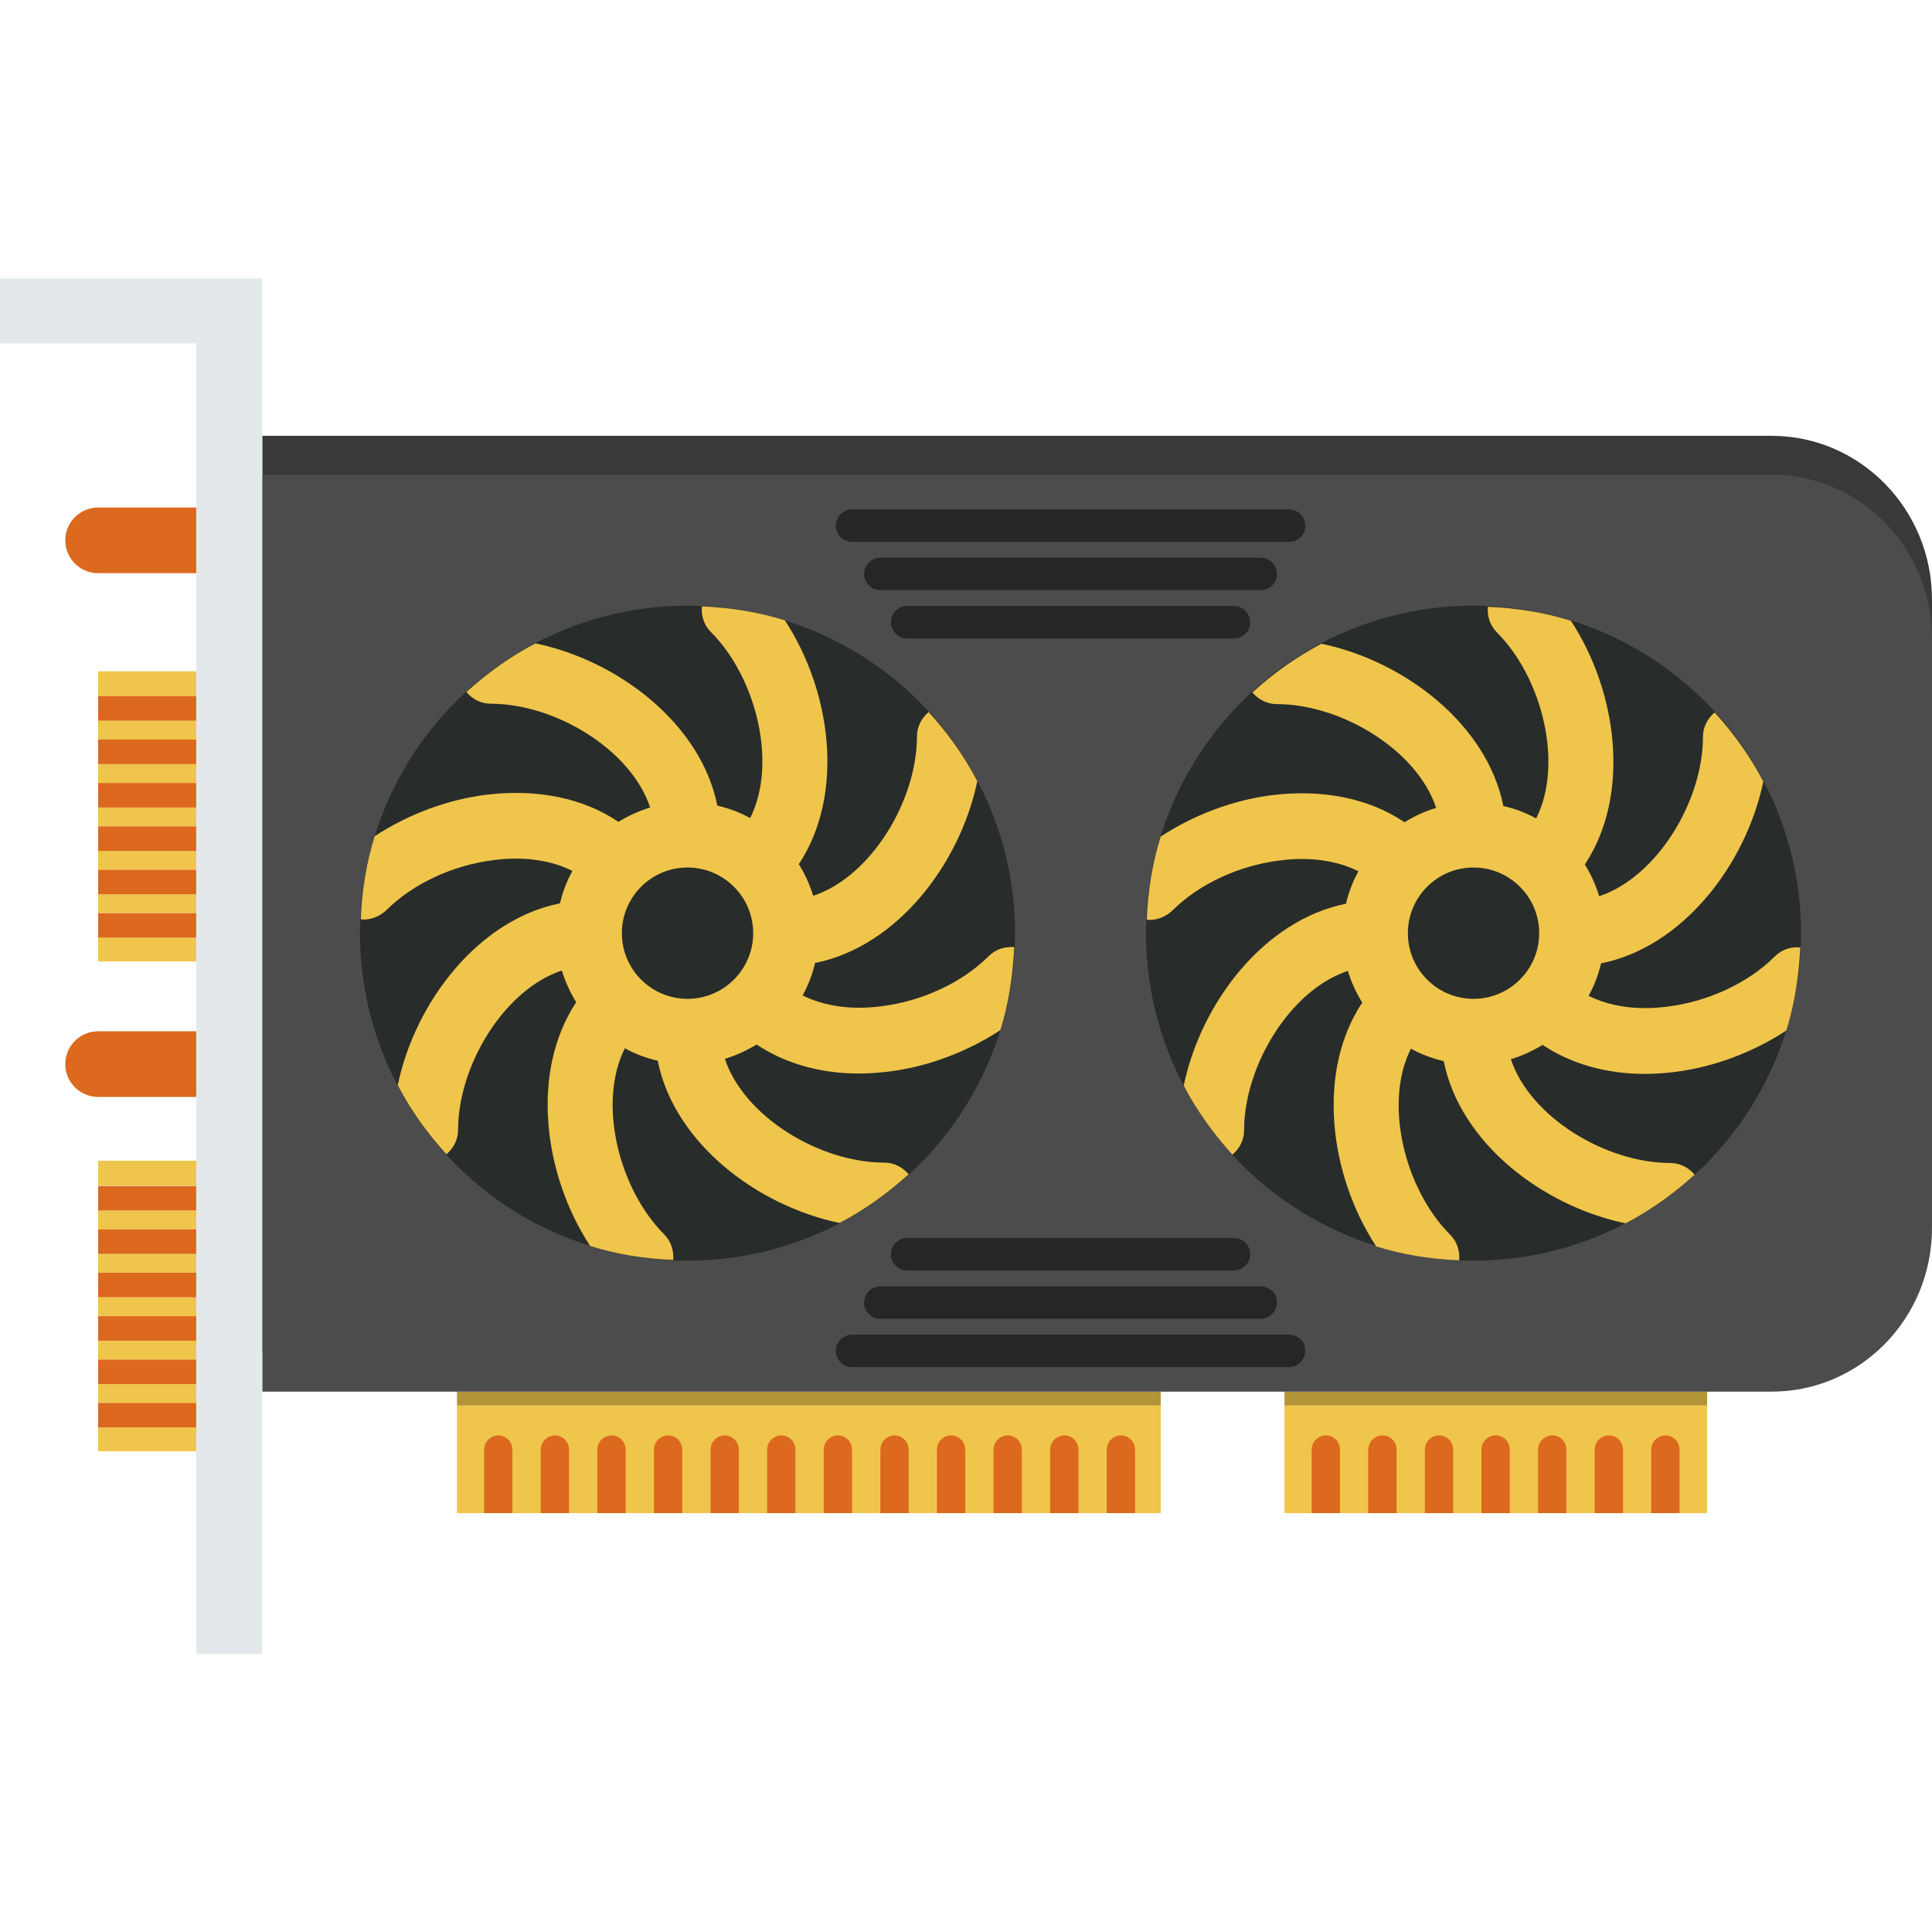 <?xml version="1.0" encoding="utf-8"?>
<!-- Generator: Adobe Illustrator 21.1.0, SVG Export Plug-In . SVG Version: 6.00 Build 0)  -->
<svg version="1.0" id="Layer_1" xmlns="http://www.w3.org/2000/svg" xmlns:xlink="http://www.w3.org/1999/xlink" x="0px" y="0px"
	 width="512px" height="512px" viewBox="0 0 512 512" enable-background="new 0 0 512 512" xml:space="preserve">
<path fill="#B39438" d="M121.1,368.8h186.5v3.7H121.1V368.8z"/>
<path fill="#B39438" d="M340.4,368.8h112v3.7h-112V368.8z"/>
<path fill="#DC691D" d="M60.7,151.9H26c-4.8,0-8.7-3.9-8.7-8.7s3.9-8.7,8.7-8.7h34.7c4.8,0,8.7,3.9,8.7,8.7S65.5,151.9,60.7,151.9z"
	/>
<path fill="#DC691D" d="M60.7,290.7H26c-4.8,0-8.7-3.9-8.7-8.7c0-4.8,3.9-8.7,8.7-8.7h34.7c4.8,0,8.7,3.9,8.7,8.7
	C69.4,286.8,65.5,290.7,60.7,290.7z"/>
<path fill="#EFC54B" d="M121.1,372.5h186.5V401H121.1V372.5z"/>
<path fill="#39393A" d="M469.5,115.5h-400v243h34h366c23.5,0,42.5-19.4,42.5-43.4V158.9C512,135,493,115.5,469.5,115.5L469.5,115.5z
	"/>
<path fill="#4C4C4D" d="M469.5,125.8h-400v243h34h366c23.5,0,42.5-19.4,42.5-43.4V169.2C512,145.3,493,125.8,469.5,125.8
	L469.5,125.8z"/>
<polygon fill="#E3E9EA" points="52,73.8 0,73.8 0,91 52,91 52,438.3 69.5,438.3 69.5,91 69.5,73.8 "/>
<circle fill="#282C2A" cx="390.5" cy="247.3" r="86.8"/>
<circle fill="#282C2A" cx="182.2" cy="247.3" r="86.8"/>
<path fill="#DC691D" d="M132.1,380.4c-2.1,0-3.8,1.7-3.8,3.8V401h7.5v-16.8C135.8,382.1,134.1,380.4,132.1,380.4z"/>
<path fill="#DC691D" d="M147.1,380.4c-2.1,0-3.8,1.7-3.8,3.8V401h7.5v-16.8C150.8,382.1,149.1,380.4,147.1,380.4z"/>
<path fill="#DC691D" d="M162.1,380.4c-2.1,0-3.8,1.7-3.8,3.8V401h7.5v-16.8C165.8,382.1,164.1,380.4,162.1,380.4z"/>
<path fill="#DC691D" d="M177.1,380.4c-2.1,0-3.8,1.7-3.8,3.8V401h7.5v-16.8C180.8,382.1,179.1,380.4,177.1,380.4z"/>
<path fill="#DC691D" d="M192.1,380.4c-2.1,0-3.8,1.7-3.8,3.8V401h7.5v-16.8C195.8,382.1,194.1,380.4,192.1,380.4z"/>
<path fill="#DC691D" d="M207.1,380.4c-2.1,0-3.8,1.7-3.8,3.8V401h7.5v-16.8C210.8,382.1,209.1,380.4,207.1,380.4z"/>
<path fill="#DC691D" d="M222.1,380.4c-2.1,0-3.8,1.7-3.8,3.8V401h7.5v-16.8C225.8,382.1,224.1,380.4,222.1,380.4z"/>
<path fill="#DC691D" d="M237.1,380.4c-2.1,0-3.8,1.7-3.8,3.8V401h7.5v-16.8C240.8,382.1,239.1,380.4,237.1,380.4z"/>
<path fill="#DC691D" d="M252.1,380.4c-2.1,0-3.8,1.7-3.8,3.8V401h7.5v-16.8C255.8,382.1,254.1,380.4,252.1,380.4z"/>
<path fill="#DC691D" d="M267.1,380.4c-2.1,0-3.8,1.7-3.8,3.8V401h7.5v-16.8C270.8,382.1,269.1,380.4,267.1,380.4z"/>
<path fill="#DC691D" d="M282.1,380.4c-2.1,0-3.8,1.7-3.8,3.8V401h7.5v-16.8C285.8,382.1,284.1,380.4,282.1,380.4z"/>
<path fill="#DC691D" d="M297.1,380.4c-2.1,0-3.8,1.7-3.8,3.8V401h7.5v-16.8C300.8,382.1,299.1,380.4,297.1,380.4z"/>
<path fill="#EFC54B" d="M340.4,372.5h112V401h-112V372.5z"/>
<path id="fan2" fill="#EFC54B" d="M470.3,253.5c-7,7-17.7,12-28.7,13.3c-7.8,1-15-0.1-20.6-2.9c1.5-2.7,2.6-5.6,3.3-8.6
	c21.6-4.3,38.4-26.1,43-48.2c-3.5-6.7-7.9-12.8-12.9-18.3c-1.9,1.6-3.1,3.9-3.1,6.5c0,16.9-12.1,37.1-27.5,42.2
	c-0.9-3-2.2-5.8-3.8-8.4c12.2-18.4,8.7-45.7-3.7-64.6c-7-2.2-14.4-3.4-22-3.7c-0.2,2.4,0.5,4.9,2.4,6.8c12,12,17.7,34.8,10.4,49.3
	c-2.7-1.5-5.6-2.6-8.7-3.3c-4.3-21.6-26.1-38.4-48.2-43c-6.7,3.5-12.8,7.9-18.3,12.9c1.6,1.9,3.9,3.1,6.5,3.1
	c17,0,37.1,12.1,42.2,27.5c-3,0.9-5.8,2.2-8.4,3.8c-9.3-6.3-21.5-8.8-34.9-7.2l0,0c-10.6,1.3-21,5.3-29.7,11c-2.2,7-3.4,14.4-3.7,22
	c0.2,0,0.5,0.1,0.7,0.1c2.2,0,4.4-0.9,6.1-2.5c7-7,17.7-12,28.7-13.3c7.8-1,15,0.1,20.6,2.9c-1.5,2.7-2.6,5.6-3.3,8.6
	c-21.6,4.3-38.4,26.1-43,48.2c3.5,6.7,7.9,12.8,12.9,18.3c1.9-1.6,3.1-3.9,3.1-6.5c0-16.9,12.1-37.1,27.5-42.2
	c0.9,3,2.2,5.8,3.8,8.4c-12.2,18.4-8.7,45.7,3.7,64.6c7,2.2,14.4,3.4,22,3.7c0.2-2.4-0.5-4.9-2.4-6.8c-12-12-17.7-34.8-10.4-49.3
	c2.7,1.5,5.6,2.6,8.7,3.3c4.3,21.6,26.1,38.4,48.2,43c6.7-3.5,12.8-7.9,18.3-12.9c-1.6-1.9-3.9-3.1-6.5-3.1
	c-17,0-37.1-12.1-42.2-27.5c3-0.9,5.8-2.2,8.4-3.8c7.5,5,16.8,7.7,27.1,7.7c2.5,0,5.2-0.2,7.8-0.5c10.6-1.3,21-5.3,29.7-11
	c2.2-7,3.3-14.4,3.7-22l0,0C474.7,250.8,472.2,251.6,470.3,253.5z M390.5,264.7c-9.6,0-17.4-7.8-17.4-17.4s7.8-17.4,17.4-17.4
	s17.4,7.8,17.4,17.4C407.9,256.9,400.1,264.7,390.5,264.7z"/>
<path id="fan1" fill="#EFC54B" d="M227.6,284.5c2.5,0,5.2-0.2,7.8-0.5c10.6-1.3,21-5.3,29.7-11c2.2-7,3.3-14.4,3.7-22
	c-2.4-0.2-4.9,0.5-6.8,2.4c-7,7-17.7,12-28.7,13.3c-7.8,1-15-0.1-20.6-2.9c1.5-2.7,2.6-5.6,3.3-8.6c21.6-4.3,38.4-26.1,43-48.2
	c-3.5-6.7-7.9-12.8-12.9-18.3c-1.9,1.6-3.1,3.9-3.1,6.5c0,16.9-12.1,37.1-27.5,42.2c-0.9-3-2.2-5.8-3.8-8.4
	c12.2-18.4,8.7-45.7-3.7-64.6c-7-2.2-14.4-3.4-22-3.7c-0.2,2.4,0.5,4.9,2.4,6.8c12,12,17.7,34.8,10.4,49.3c-2.7-1.5-5.6-2.6-8.7-3.3
	c-4.3-21.6-26.1-38.4-48.2-43c-6.7,3.5-12.8,7.9-18.3,12.9c1.6,1.9,3.9,3.1,6.5,3.1c17,0,37.1,12.1,42.2,27.5
	c-3,0.9-5.8,2.2-8.4,3.8c-9.3-6.3-21.5-8.8-34.9-7.2c-10.6,1.3-21,5.3-29.7,11c-2.2,7-3.4,14.4-3.7,22c0.2,0,0.5,0.1,0.7,0.1
	c2.2,0,4.4-0.9,6.1-2.5c7-7,17.7-12,28.7-13.3c7.8-1,15,0.1,20.6,2.9c-1.5,2.7-2.6,5.6-3.3,8.6c-21.6,4.3-38.4,26.1-43,48.2
	c3.5,6.7,7.9,12.8,12.9,18.3c1.9-1.6,3.1-3.9,3.1-6.5c0-16.9,12.1-37.1,27.5-42.2c0.9,3,2.2,5.8,3.8,8.4
	c-12.2,18.4-8.7,45.7,3.7,64.6c7,2.2,14.4,3.4,22,3.7c0.2-2.4-0.5-4.9-2.4-6.8c-12-12-17.7-34.8-10.4-49.3c2.7,1.5,5.6,2.6,8.7,3.3
	c4.3,21.6,26.1,38.4,48.2,43c6.7-3.5,12.8-7.9,18.3-12.9c-1.6-1.9-3.9-3.1-6.5-3.1c-17,0-37.1-12.1-42.2-27.5c3-0.9,5.8-2.2,8.4-3.8
	C208,281.8,217.3,284.5,227.6,284.5z M182.2,264.7c-9.6,0-17.4-7.8-17.4-17.4s7.8-17.4,17.4-17.4c9.6,0,17.4,7.8,17.4,17.4
	C199.6,256.9,191.8,264.7,182.2,264.7z"/>
<path fill="#262627" d="M341.7,143.6H225.8c-2.4,0-4.3-2-4.3-4.3l0,0c0-2.4,2-4.3,4.3-4.3h115.8c2.4,0,4.3,2,4.3,4.3l0,0
	C346,141.7,344,143.6,341.7,143.6z"/>
<path fill="#262627" d="M334.2,156.4H233.3c-2.4,0-4.3-2-4.3-4.3l0,0c0-2.4,2-4.3,4.3-4.3h100.8c2.4,0,4.3,2,4.3,4.3l0,0
	C338.5,154.5,336.5,156.4,334.2,156.4z"/>
<path fill="#262627" d="M327,169.2h-86.6c-2.4,0-4.3-2-4.3-4.3l0,0c0-2.4,2-4.3,4.3-4.3H327c2.4,0,4.3,2,4.3,4.3l0,0
	C331.4,167.2,329.4,169.2,327,169.2z"/>
<path fill="#262627" d="M341.7,353.7H225.8c-2.4,0-4.3,2-4.3,4.3v0c0,2.4,2,4.3,4.3,4.3h115.8c2.4,0,4.3-2,4.3-4.3v0
	C346,355.6,344,353.7,341.7,353.7z"/>
<path fill="#262627" d="M334.2,340.9H233.3c-2.4,0-4.3,2-4.3,4.3l0,0c0,2.4,2,4.3,4.3,4.3h100.8c2.4,0,4.3-2,4.3-4.3l0,0
	C338.5,342.9,336.5,340.9,334.2,340.9z"/>
<path fill="#262627" d="M327,328.1h-86.6c-2.4,0-4.3,2-4.3,4.3v0c0,2.4,2,4.3,4.3,4.3H327c2.4,0,4.3-2,4.3-4.3v0
	C331.4,330.1,329.4,328.1,327,328.1z"/>
<g>
	<rect x="26" y="214" fill="#EFC54B" width="26" height="5"/>
	<rect x="26" y="202.5" fill="#EFC54B" width="26" height="5"/>
	<rect x="26" y="248.5" fill="#EFC54B" width="26" height="6.3"/>
	<rect x="26" y="225.5" fill="#EFC54B" width="26" height="5"/>
	<rect x="26" y="237" fill="#EFC54B" width="26" height="5"/>
	<rect x="26" y="177.9" fill="#EFC54B" width="26" height="6.6"/>
	<rect x="26" y="191" fill="#EFC54B" width="26" height="5"/>
	<rect x="26" y="184.5" fill="#DC691D" width="26" height="6.5"/>
	<rect x="26" y="196" fill="#DC691D" width="26" height="6.5"/>
	<rect x="26" y="207.5" fill="#DC691D" width="26" height="6.5"/>
	<rect x="26" y="219" fill="#DC691D" width="26" height="6.5"/>
	<rect x="26" y="230.5" fill="#DC691D" width="26" height="6.5"/>
	<rect x="26" y="242" fill="#DC691D" width="26" height="6.5"/>
</g>
<g>
	<rect x="26" y="343.8" fill="#EFC54B" width="26" height="5"/>
	<rect x="26" y="332.3" fill="#EFC54B" width="26" height="5"/>
	<rect x="26" y="378.3" fill="#EFC54B" width="26" height="6.3"/>
	<rect x="26" y="355.3" fill="#EFC54B" width="26" height="5"/>
	<rect x="26" y="366.8" fill="#EFC54B" width="26" height="5"/>
	<rect x="26" y="307.6" fill="#EFC54B" width="26" height="6.6"/>
	<rect x="26" y="320.8" fill="#EFC54B" width="26" height="5"/>
	<rect x="26" y="314.3" fill="#DC691D" width="26" height="6.5"/>
	<rect x="26" y="325.8" fill="#DC691D" width="26" height="6.5"/>
	<rect x="26" y="337.3" fill="#DC691D" width="26" height="6.5"/>
	<rect x="26" y="348.8" fill="#DC691D" width="26" height="6.5"/>
	<rect x="26" y="360.3" fill="#DC691D" width="26" height="6.5"/>
	<rect x="26" y="371.8" fill="#DC691D" width="26" height="6.5"/>
</g>
<path fill="#DC691D" d="M351.4,380.4c-2.1,0-3.8,1.7-3.8,3.8V401h7.5v-16.8C355.1,382.1,353.5,380.4,351.4,380.4z"/>
<path fill="#DC691D" d="M366.4,380.4c-2.1,0-3.8,1.7-3.8,3.8V401h7.5v-16.8C370.1,382.1,368.5,380.4,366.4,380.4z"/>
<path fill="#DC691D" d="M381.4,380.4c-2.1,0-3.8,1.7-3.8,3.8V401h7.5v-16.8C385.1,382.1,383.5,380.4,381.4,380.4z"/>
<path fill="#DC691D" d="M396.4,380.4c-2.1,0-3.8,1.7-3.8,3.8V401h7.5v-16.8C400.1,382.1,398.5,380.4,396.4,380.4z"/>
<path fill="#DC691D" d="M411.4,380.4c-2.1,0-3.8,1.7-3.8,3.8V401h7.5v-16.8C415.1,382.1,413.5,380.4,411.4,380.4z"/>
<path fill="#DC691D" d="M426.4,380.4c-2.1,0-3.8,1.7-3.8,3.8V401h7.5v-16.8C430.1,382.1,428.5,380.4,426.4,380.4z"/>
<path fill="#DC691D" d="M441.4,380.4c-2.1,0-3.8,1.7-3.8,3.8V401h7.5v-16.8C445.1,382.1,443.5,380.4,441.4,380.4z"/>
</svg>
